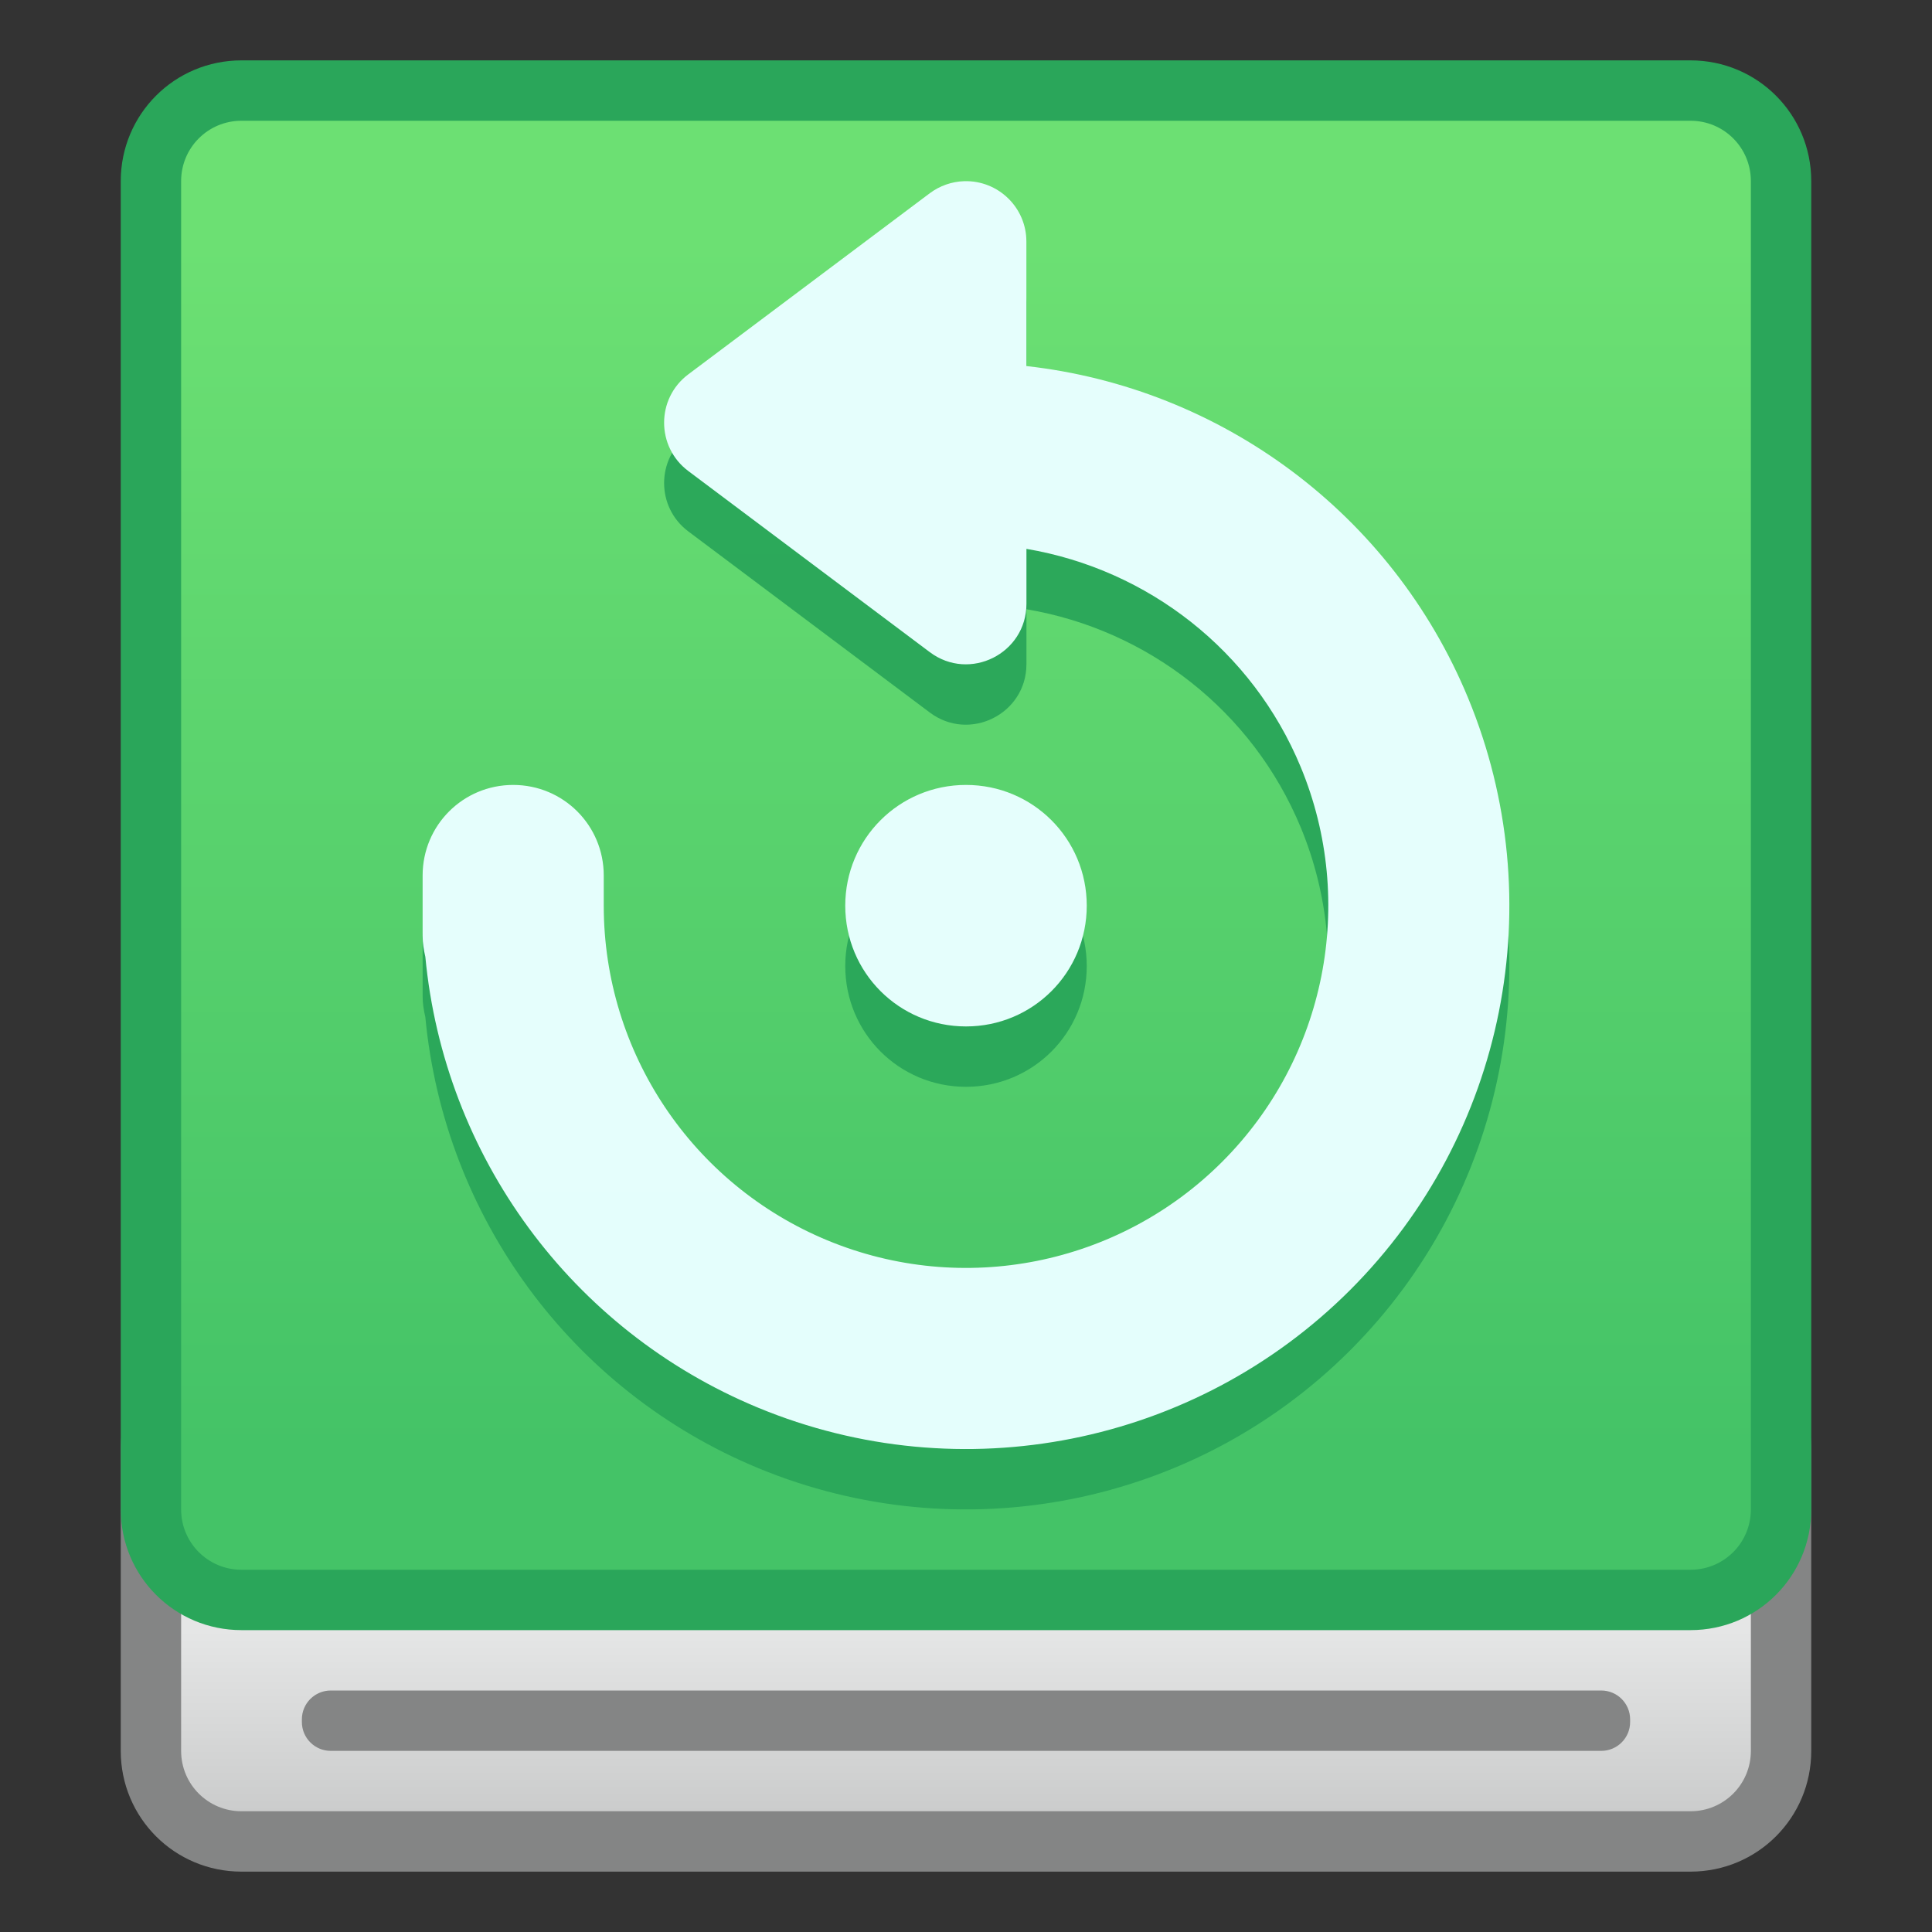 <?xml version="1.0" encoding="UTF-8" standalone="no"?>
<!-- Created with Inkscape (http://www.inkscape.org/) -->

<svg
   xmlns:dc="http://purl.org/dc/elements/1.1/"
   xmlns:cc="http://creativecommons.org/ns#"
   xmlns:rdf="http://www.w3.org/1999/02/22-rdf-syntax-ns#"
   xmlns:svg="http://www.w3.org/2000/svg"
   xmlns="http://www.w3.org/2000/svg"
   xmlns:xlink="http://www.w3.org/1999/xlink"
   xmlns:sodipodi="http://sodipodi.sourceforge.net/DTD/sodipodi-0.dtd"
   xmlns:inkscape="http://www.inkscape.org/namespaces/inkscape"
   width="32"
   height="32"
   viewBox="0 0 32 32"
   version="1.1"
   id="svg8"
   inkscape:version="0.92.2 (5c3e80d, 2017-08-06)"
   sodipodi:docname="systemback.svg">
  <rect x="0" y="0" width="32" height="32" fill="#333333" stroke="none"/>
  <title
     id="title7895">Antu icon Theme</title>
  <defs
     id="defs2">
    <linearGradient
       inkscape:collect="always"
       id="linearGradient914">
      <stop
         style="stop-color:#cbcccc;stop-opacity:1"
         offset="0"
         id="stop910" />
      <stop
         style="stop-color:#e5e6e6;stop-opacity:1"
         offset="1"
         id="stop912" />
    </linearGradient>
    <linearGradient
       inkscape:collect="always"
       xlink:href="#linearGradient979"
       id="linearGradient916"
       x1="3"
       y1="313.65"
       x2="3"
       y2="293.65"
       gradientUnits="userSpaceOnUse"
       gradientTransform="translate(13,-289.65)" />
    <linearGradient
       inkscape:collect="always"
       xlink:href="#linearGradient914"
       id="linearGradient925"
       x1="3"
       y1="319.65"
       x2="3"
       y2="316.65"
       gradientUnits="userSpaceOnUse"
       gradientTransform="translate(13,-289.65)" />
    <style
       id="current-color-scheme"
       type="text/css">
      .ColorScheme-Text {
        color:#122036;
      }
      </style>
    <linearGradient
       id="linearGradient979"
       inkscape:collect="always">
      <stop
         id="stop975"
         offset="0"
         style="stop-color:#44c367;stop-opacity:1" />
      <stop
         id="stop977"
         offset="1"
         style="stop-color:#6ce073;stop-opacity:1" />
    </linearGradient>
  </defs>
  <sodipodi:namedview
     id="base"
     pagecolor="#ffffff"
     bordercolor="#666666"
     borderopacity="1.0"
     inkscape:pageopacity="0.0"
     inkscape:pageshadow="2"
     inkscape:zoom="11.313708"
     inkscape:cx="11.640242"
     inkscape:cy="12.351639"
     inkscape:document-units="px"
     inkscape:current-layer="g1645"
     showgrid="false"
     units="px"
     inkscape:window-width="1280"
     inkscape:window-height="729"
     inkscape:window-x="0"
     inkscape:window-y="0"
     inkscape:window-maximized="1"
     objecttolerance="10"
     gridtolerance="10"
     guidetolerance="10">
    <inkscape:grid
       type="xygrid"
       id="grid7897"
       empspacing="4" />
  </sodipodi:namedview>
  <g
     inkscape:label="Capa 1"
     inkscape:groupmode="layer"
     id="layer1"
     transform="translate(0,-282.65)">
    <g
       id="g1645"
       transform="translate(13,-7)">
      <g
         transform="translate(31,26)"
         id="layer1-2"
         inkscape:label="Capa 1" />
      <g
         id="g1176">
        <g
           id="g935">
          <path
             inkscape:connector-curvature="0"
             style="fill:#8b8c8c;fill-opacity:1;stroke:none;stroke-width:2;stroke-linecap:round;stroke-linejoin:round;stroke-miterlimit:4;stroke-dasharray:none;stroke-dashoffset:0;stroke-opacity:1;opacity:0.93"
             d="m -9,311.65 h 24 c 1.108,0 2,0.892 2,2 v 5 c 0,1.108 -0.892,2 -2,2 H -9 c -1.108,0 -2,-0.892 -2,-2 v -5 c 0,-1.108 0.892,-2 2,-2 z"
             id="rect842" />
          <path
             inkscape:connector-curvature="0"
             style="fill:url(#linearGradient925);fill-opacity:1.0;stroke:none;stroke-width:2;stroke-linecap:round;stroke-linejoin:round;stroke-miterlimit:4;stroke-dasharray:none;stroke-dashoffset:0;stroke-opacity:1"
             d="m 4,23 c -0.554,0 -1,0.446 -1,1 v 5 c 0,0.554 0.446,1 1,1 h 24 c 0.554,0 1,-0.446 1,-1 v -5 c 0,-0.554 -0.446,-1 -1,-1 z m 1.479,5 H 26.521 C 26.786,28 27,28.214 27,28.479 v 0.043 C 27,28.786 26.786,29 26.521,29 H 5.479 C 5.214,29 5,28.786 5,28.521 v -0.043 C 5,28.214 5.214,28 5.479,28 Z"
             transform="translate(-13,289.65)"
             id="rect844" />
          <path
             inkscape:connector-curvature="0"
             style="fill:#2aa65a;fill-opacity:1;stroke:none;stroke-width:2;stroke-linecap:round;stroke-linejoin:round;stroke-miterlimit:4;stroke-dasharray:none;stroke-dashoffset:0;stroke-opacity:1"
             d="m -9,290.65 h 24 c 1.108,0 2,0.892 2,2 v 22 c 0,1.108 -0.892,2 -2,2 H -9 c -1.108,0 -2,-0.892 -2,-2 v -22 c 0,-1.108 0.892,-2 2,-2 z"
             id="rect838" />
          <path
             style="fill:url(#linearGradient916);fill-opacity:1.0;stroke:none;stroke-width:2;stroke-linecap:round;stroke-linejoin:round;stroke-miterlimit:4;stroke-dasharray:none;stroke-dashoffset:0;stroke-opacity:1"
             d="M 4,2 C 3.446,2 3,2.446 3,3 v 22 c 0,0.554 0.446,1 1,1 h 24 c 0.554,0 1,-0.446 1,-1 V 3 C 29,2.446 28.554,2 28,2 Z"
             transform="translate(-13,289.65)"
             id="rect840"
             inkscape:connector-curvature="0"
             sodipodi:nodetypes="sssssssss" />
        </g>
        <g
           transform="translate(-13,5)"
           id="layer1-6"
           inkscape:label="Capa 1">
          <g
             transform="translate(19,-12)"
             style="opacity:0.98"
             id="g1605">
            <path
               id="path1672-0"
               d="m -3.029,300.651 c -0.206,0.006 -0.405,0.076 -0.57,0.199 l -4,3 c -0.535,0.4 -0.535,1.202 0,1.602 l 4,3 c 0.659,0.494 1.6,0.023 1.6,-0.801 v -0.91 c 2.012,0.34 3.744,1.685 4.543,3.613 0.929,2.242 0.415,4.823 -1.301,6.539 -1.716,1.716 -4.297,2.23 -6.539,1.301 C -7.539,317.265 -9,315.077 -9,312.651 v -0.5 c 0,-0.831 -0.669,-1.5 -1.5,-1.5 -0.831,0 -1.5,0.669 -1.5,1.5 v 0.5 0.5 c 0,0.12 0.019,0.234 0.045,0.346 0.311,3.295 2.412,6.185 5.512,7.469 3.363,1.392 7.233,0.622 9.807,-1.951 2.573,-2.574 3.343,-6.444 1.951,-9.807 C 4.051,306.156 1.231,304.074 -2,303.713 v -2.062 c 1.84e-4,-0.564 -0.466,-1.016 -1.029,-1 z M -3,310.651 c -1.108,0 -2,0.892 -2,2 0,1.108 0.892,2 2,2 1.108,0 2,-0.892 2,-2 0,-1.108 -0.892,-2 -2,-2 z"
               style="opacity:0.98;fill:#2aa65a;fill-opacity:1;stroke:none;stroke-width:3.838;stroke-linecap:round;stroke-linejoin:round;stroke-miterlimit:4;stroke-dasharray:none;stroke-opacity:1;paint-order:stroke markers fill"
               inkscape:connector-curvature="0" />
            <path
               inkscape:connector-curvature="0"
               id="path1672"
               d="m -3.029,299.651 c -0.206,0.006 -0.405,0.076 -0.57,0.199 l -4,3 c -0.535,0.4 -0.535,1.202 0,1.602 l 4,3 c 0.659,0.494 1.6,0.023 1.6,-0.801 v -0.91 c 2.012,0.34 3.744,1.685 4.543,3.613 0.929,2.242 0.415,4.823 -1.301,6.539 -1.716,1.716 -4.297,2.23 -6.539,1.301 C -7.539,316.265 -9,314.077 -9,311.651 v -0.5 c 0,-0.831 -0.669,-1.5 -1.5,-1.5 -0.831,0 -1.5,0.669 -1.5,1.5 v 0.5 0.5 c 0,0.12 0.019,0.234 0.045,0.346 0.311,3.295 2.412,6.185 5.512,7.469 3.363,1.392 7.233,0.622 9.807,-1.951 2.573,-2.574 3.343,-6.444 1.951,-9.807 C 4.051,305.156 1.231,303.074 -2,302.713 v -2.062 c 1.84e-4,-0.564 -0.466,-1.016 -1.029,-1 z m 0.029,10 c -1.108,0 -2,0.892 -2,2 0,1.108 0.892,2 2,2 1.108,0 2,-0.892 2,-2 0,-1.108 -0.892,-2 -2,-2 z"
               style="opacity:1;fill:#e8ffff;fill-opacity:1;stroke:none;stroke-width:3.838;stroke-linecap:round;stroke-linejoin:round;stroke-miterlimit:4;stroke-dasharray:none;stroke-opacity:1;paint-order:stroke markers fill" />
            <g
               id="Page-1"
               style="fill:none;fill-rule:evenodd;stroke:none;stroke-width:1;stroke-linejoin:round"
               transform="translate(-24,295.65)">
              <g
                 transform="translate(-532,-115)"
                 id="Artboard-4"
                 style="stroke:#333333;stroke-width:2">
                <g
                   transform="translate(532,115)"
                   id="12" />
              </g>
            </g>
          </g>
        </g>
      </g>
    </g>
  </g>
</svg>
